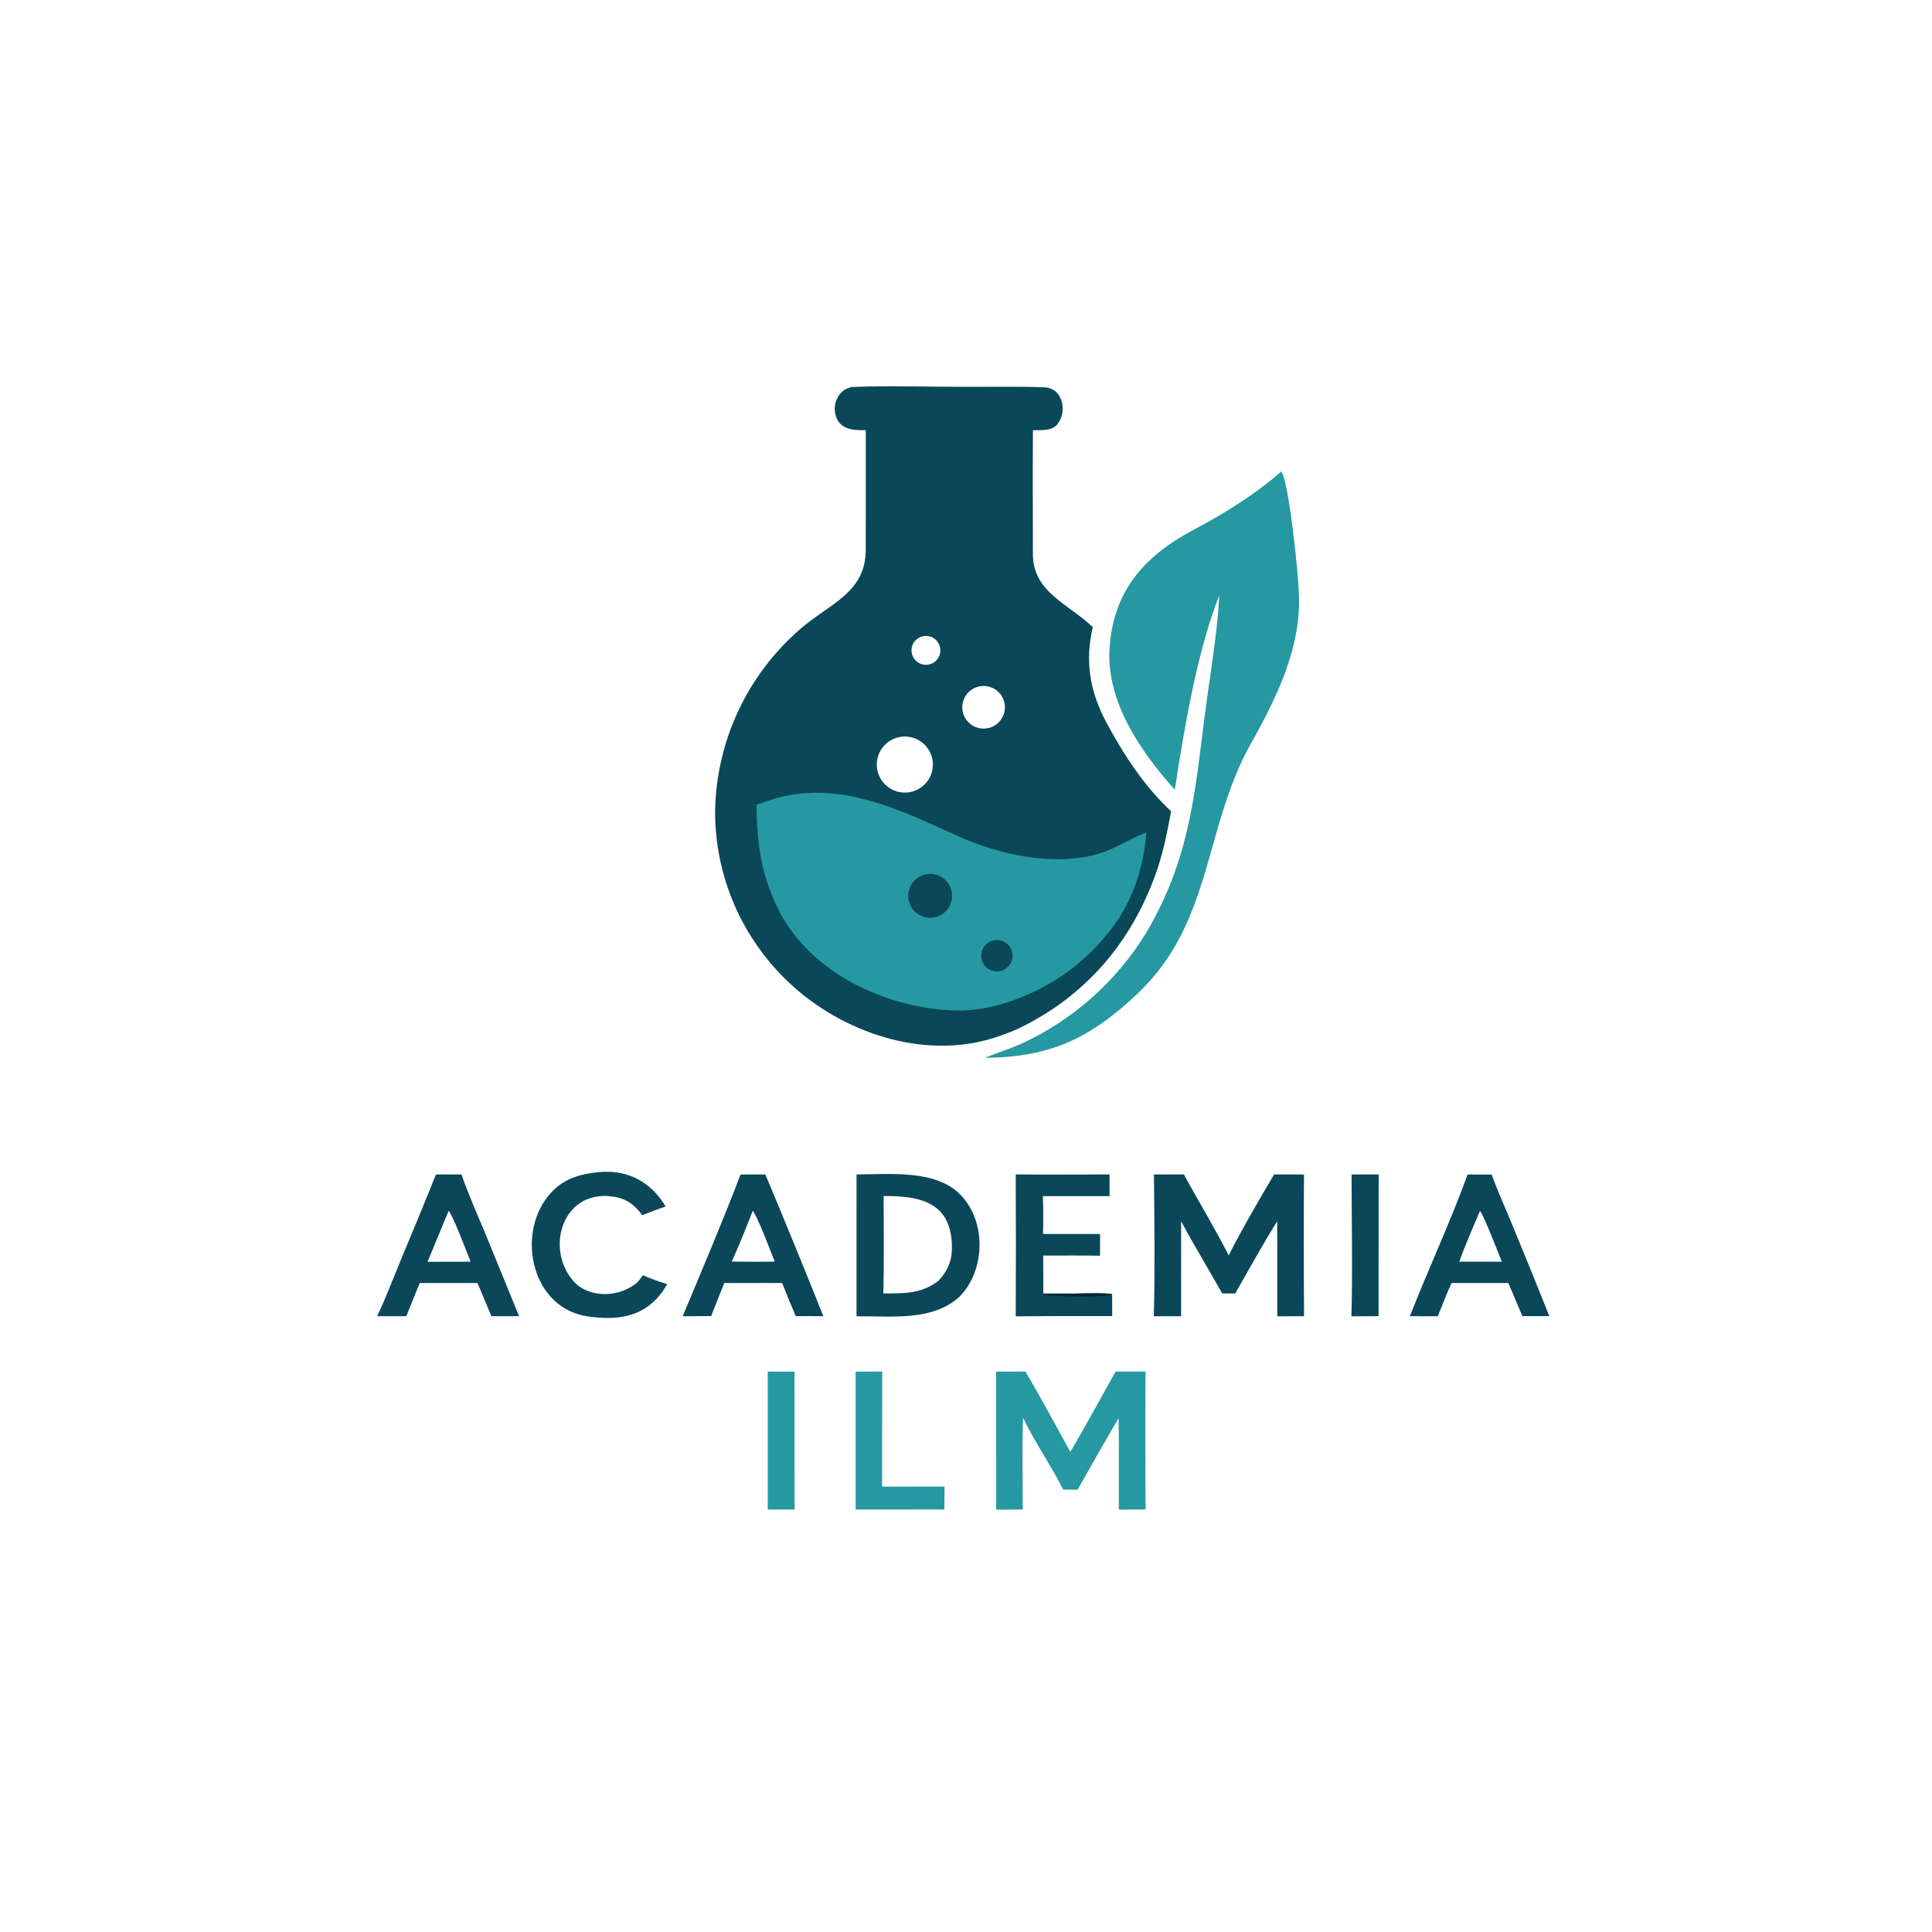 <?xml version="1.0" encoding="utf-8" ?><svg xmlns="http://www.w3.org/2000/svg" xmlns:xlink="http://www.w3.org/1999/xlink" width="1024" height="1024" viewBox="0 0 1024 1024"><path fill="white" d="M0 0L1024 0L1024 1024L0 1024L0 0Z"/><path fill="#0A4759" d="M451.654 205.117C469.266 204.349 492.641 205.037 510.567 205.016L536.894 204.992C542.543 204.99 547.673 205.047 553.508 205.286C563.617 205.701 565.83 218.504 560.233 225.102C557.436 228.4 551.618 228.007 547.475 228.014C547.316 249.806 547.445 271.848 547.457 293.656C547.468 313.777 565.922 319.863 579.219 332.376C574.941 350.244 577.619 366.476 586.288 382.705C595.319 399.614 606.574 416.934 620.729 429.975C618.627 441.106 616.527 451.989 612.725 462.694C599.542 499.811 575.093 528.22 539.627 545.239C534.305 547.537 529.437 549.414 523.834 550.974C485.86 561.546 442.477 545.454 415.453 518.122C391.943 494.644 378.82 462.724 379.02 429.499C379.773 392.506 396.185 357.569 424.178 333.373C439.333 320.103 458.968 314.287 458.86 291.31C458.824 283.768 458.906 276.112 458.89 268.57L458.884 227.993C452.164 228.091 444.873 227.825 442.817 219.791C441.96 216.429 442.538 212.863 444.411 209.943C446.341 206.946 448.317 205.889 451.654 205.117Z"/><path fill="#2698A1" d="M423.852 420.69C453.063 417.283 481.699 431.339 507.363 442.996C529.735 453.157 559.272 459.582 583.215 452.222C590.7 449.921 599.118 444.477 606.92 441.473L607.679 441.186C605.004 469.482 595.086 489.734 573.671 508.788C557.123 523.71 530.499 535.861 507.899 535.596C471.126 535.164 429.681 516.256 412.64 482.233C403.416 463.817 401.146 447.166 400.955 426.541C409.735 423.371 414.639 421.789 423.852 420.69Z"/><path fill="#0A4759" d="M490.92 463.382C497.277 462.223 503.36 466.469 504.464 472.836C505.568 479.203 501.269 485.249 494.893 486.298C488.594 487.334 482.638 483.099 481.548 476.81C480.457 470.52 484.64 464.527 490.92 463.382Z"/><path fill="#0A4759" d="M528.182 498.25C532.734 498.144 536.522 501.723 536.677 506.273C536.831 510.824 533.294 514.651 528.745 514.855C525.759 514.988 522.931 513.507 521.34 510.976C519.749 508.445 519.641 505.254 521.056 502.621C522.472 499.988 525.193 498.319 528.182 498.25Z"/><path fill="white" d="M476.893 390.618C484.967 389.132 492.717 394.475 494.2 402.55C495.683 410.625 490.337 418.373 482.262 419.853C474.19 421.333 466.447 415.991 464.964 407.919C463.482 399.848 468.822 392.103 476.893 390.618Z"/><path fill="white" d="M518.769 363.861C524.778 362.47 530.792 366.153 532.286 372.138C533.779 378.122 530.2 384.199 524.243 385.795C520.297 386.852 516.087 385.698 513.232 382.776C510.377 379.855 509.32 375.62 510.467 371.699C511.615 367.778 514.789 364.782 518.769 363.861Z"/><path fill="white" d="M488.797 337.312C491.482 336.594 494.345 337.387 496.277 339.385C498.209 341.383 498.906 344.271 498.098 346.93C497.29 349.589 495.104 351.601 492.387 352.186C488.327 353.06 484.311 350.537 483.337 346.5C482.363 342.464 484.786 338.386 488.797 337.312Z"/><path fill="#2698A1" d="M679.012 249.913C683.02 253.945 688.162 304.441 688.399 313.559C690.118 342.435 676.771 369.625 662.991 394.152C638.015 438.609 642.774 488.666 603.351 526.224C578.04 550.339 556.829 560.378 521.959 560.663C529.091 557.748 534.897 556.166 542.315 552.736C569.313 540.092 591.996 519.785 607.538 494.345C632.352 452.222 633.328 416.587 639.909 369.144C642.111 353.261 645.639 331.112 646.205 315.66C634.385 345.611 627.552 386.682 622.682 418.569C604.582 398.449 586.596 372.144 588.055 344.371C589.698 313.096 606.915 294.275 633.204 280.508C648.19 272.659 666.832 260.984 679.012 249.913Z"/><path fill="#0A4759" d="M453.983 622.475C471.128 622.43 495.424 619.785 508.623 632.806C522.768 646.76 522.564 672.736 508.799 687.048C494.604 700.39 472.64 697.549 453.975 697.637L453.983 622.475Z"/><path fill="white" d="M468.346 633.905C485.97 633.854 503.433 636.309 504.492 659.016C504.874 667.188 503.04 672.744 497.377 678.879C488.151 685.859 479.17 685.522 468.178 685.529C468.639 668.789 468.328 650.743 468.346 633.905Z"/><path fill="#0A4759" d="M611.618 622.479L627.511 622.484C635.146 636.585 644.126 651.347 651.228 665.392C657.171 653.431 668.392 634.047 675.307 622.482L691.141 622.479C690.979 647.52 690.994 672.562 691.186 697.603C686.453 697.597 681.72 697.62 676.988 697.672L676.988 667.25L676.957 647.294C669.519 659.028 661.707 673.378 654.692 685.566L647.772 685.542C640.681 672.813 632.839 660.041 626.026 647.29L626 697.643C621.236 697.548 616.333 697.621 611.557 697.636C612.194 673.476 611.858 646.737 611.618 622.479Z"/><path fill="#2698A1" d="M591.309 726.959L607.164 726.954C607 751.323 607.016 775.693 607.212 800.061L593.004 800.126L593.007 772.882C593.031 765.791 592.983 758.699 592.863 751.608C585.522 764.215 578.271 776.873 571.112 789.583L563.5 789.524C557.275 776.995 548.239 764.115 542.222 751.403C541.723 767.153 542.063 784.245 542.096 800.095L527.998 800.146L527.978 727.013L543.485 726.957C551.548 740.52 559.625 755.695 567.307 769.531C575.398 755.783 583.441 740.922 591.309 726.959Z"/><path fill="#0A4759" d="M231.088 622.474L244.617 622.489C247.657 631.668 253.894 645.799 257.743 655.071L275.114 697.588L260.434 697.604L253.089 680.036L245.413 680.005L222.465 680.018C220.06 685.866 217.686 691.727 215.344 697.601L199.888 697.607C204.032 689.067 208.077 678.376 211.748 669.492C218.295 653.861 224.742 638.188 231.088 622.474Z"/><path fill="white" d="M237.77 641.793C239.915 643.744 247.804 664.619 249.434 668.721L238.25 668.74L226.621 668.776L237.77 641.793Z"/><path fill="#0A4759" d="M392.512 622.499L405.657 622.489C416.122 647.433 426.369 672.467 436.397 697.59L421.782 697.589C419.257 691.783 416.851 685.926 414.567 680.022L405.997 680.004L383.898 680.02C381.519 685.839 379.197 691.682 376.933 697.547L361.834 697.631C371.796 673.837 383.376 646.507 392.512 622.499Z"/><path fill="white" d="M398.981 641.737C401.395 644.551 408.79 664.012 410.625 668.675L400.375 668.76L387.803 668.636C391.69 660.412 395.628 650.251 398.981 641.737Z"/><path fill="#0A4759" d="M777.851 622.491L790.626 622.513C793.065 629.588 798.074 640.754 801.01 647.896C807.833 664.412 814.559 680.967 821.187 697.562L806.884 697.574L799.474 680.027L790.75 680.005L769.353 680.018C766.73 685.722 764.405 691.795 762.063 697.637C757.132 697.595 752.2 697.585 747.268 697.607C756.801 673.231 769.145 646.644 777.851 622.491Z"/><path fill="white" d="M784.408 641.828C786.121 643.343 794.42 664.799 796.008 668.738L785.222 668.711L773.434 668.707C776.295 660.574 781.009 649.852 784.408 641.828Z"/><path fill="#0A4759" d="M538.351 622.458C554.85 622.628 571.569 622.482 588.084 622.472L588.097 633.989L552.759 633.973C552.959 640.664 552.988 647.359 552.845 654.051L583.071 654.052L583.029 665.547C573.11 665.368 562.849 665.487 552.903 665.472C552.995 672.14 552.958 678.876 552.966 685.55C558.898 685.497 564.83 685.514 570.762 685.6C574.492 685.545 586.344 685.165 589.453 685.939L589.499 697.562C572.451 697.495 555.403 697.528 538.355 697.66C538.495 672.593 538.493 647.525 538.351 622.458Z"/><path fill="#08262F" d="M570.762 685.6C574.492 685.545 586.344 685.165 589.453 685.939C585.924 687.943 557.823 687.174 552.316 686.262C558.344 685.844 564.963 686.279 570.762 685.6Z"/><path fill="#0A4759" d="M317.81 621.202C333.007 619.909 345.15 626.608 352.813 639.473C348.671 640.809 344.491 642.499 340.42 644.073C336.073 638.254 331.713 635.019 324.04 634.106C298.143 631.027 289.048 661.444 303.612 678.67C311.772 688.321 328.542 688.038 338.177 679.354L340.755 675.906C345.48 677.936 348.74 679.103 353.653 680.59C344.145 697.335 329.29 700.429 311.206 697.658C282.041 693.188 273.634 655.143 290.44 634.054C297.706 624.936 306.656 622.309 317.81 621.202Z"/><path fill="#2698A1" d="M453.48 726.98L467.574 726.965L467.521 787.954L500.617 787.941L500.535 800.068L453.515 800.079L453.48 726.98Z"/><path fill="#0A4759" d="M716.362 622.476L730.716 622.486L730.664 697.577L716.278 697.67C716.964 673.63 716.383 646.703 716.362 622.476Z"/><path fill="#2698A1" d="M406.924 726.986L421.097 726.975L421.138 800.101L406.94 800.081L406.924 726.986Z"/></svg>